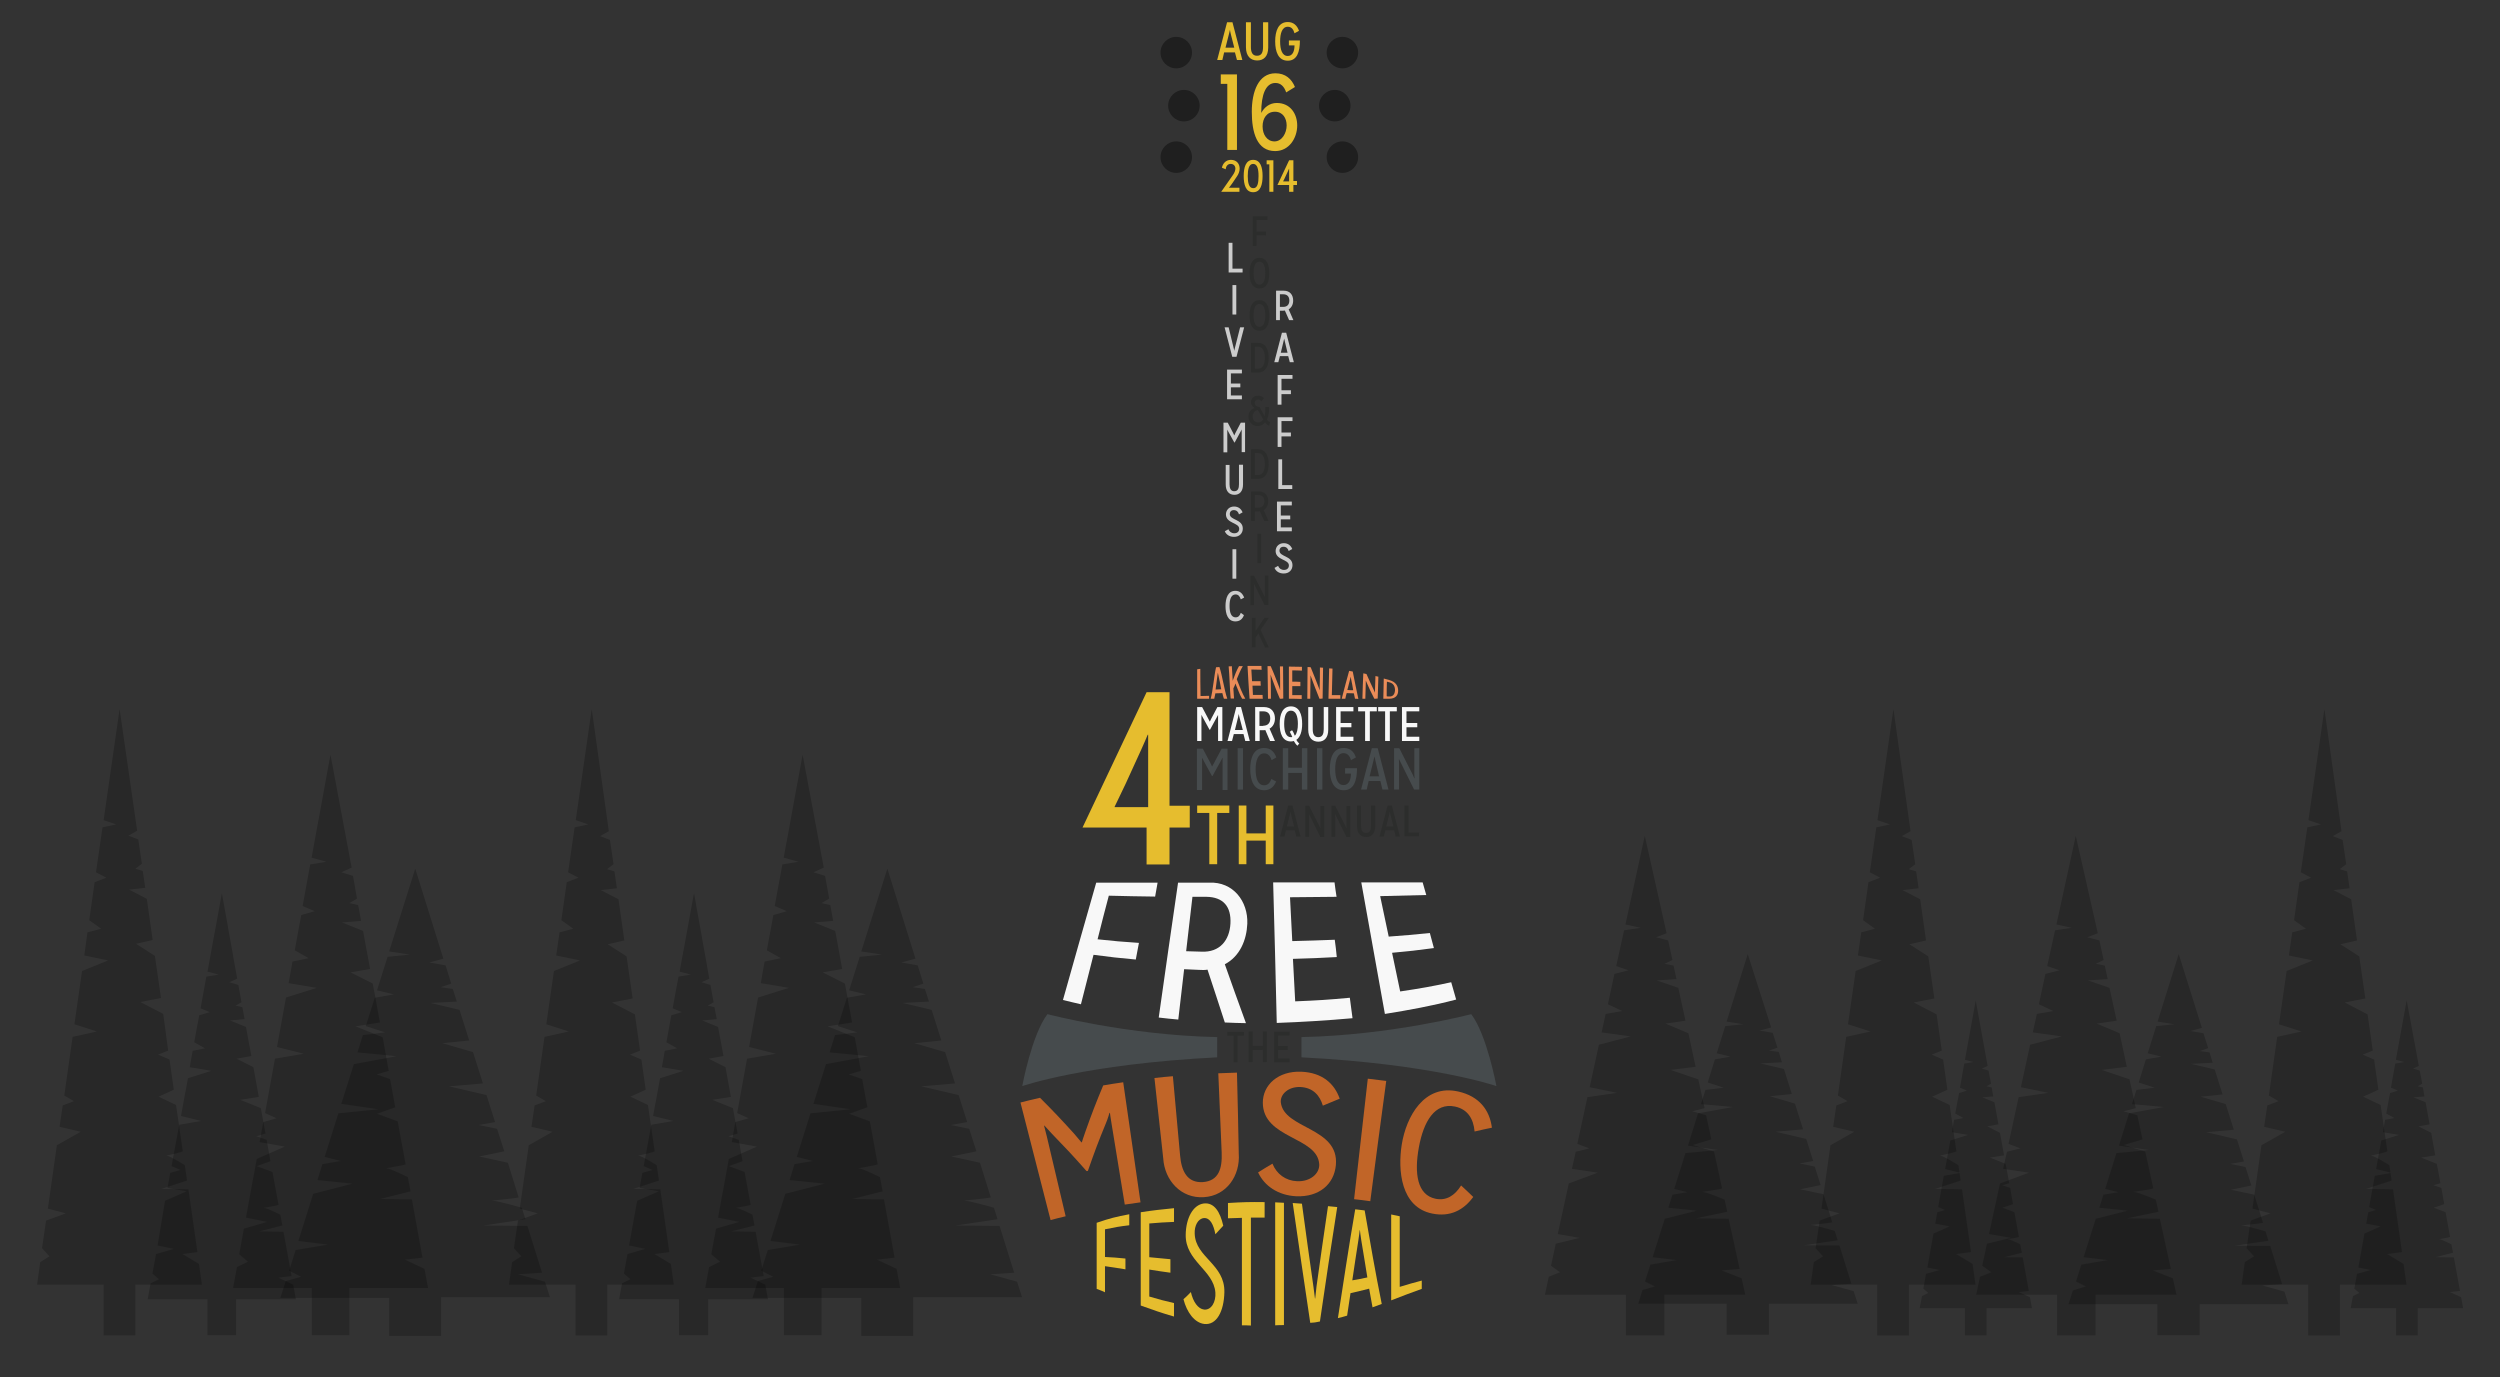 <?xml version="1.0" encoding="utf-8"?>
<!-- Generator: Adobe Illustrator 17.1.0, SVG Export Plug-In . SVG Version: 6.00 Build 0)  -->
<!DOCTYPE svg PUBLIC "-//W3C//DTD SVG 1.1//EN" "http://www.w3.org/Graphics/SVG/1.1/DTD/svg11.dtd">
<svg version="1.1" xmlns="http://www.w3.org/2000/svg" xmlns:xlink="http://www.w3.org/1999/xlink" x="0px" y="0px"
	 viewBox="0 0 1112 612.6" enable-background="new 0 0 1112 612.6" xml:space="preserve">
<rect x="0" y="0" width="1112" height="612.6" fill="#333333" stroke="none"/>
<g id="Background">
</g>
<g id="Outline" display="none">
	<g display="inline" opacity="0.1">
		<defs>
			<path id="SVGID_1_" opacity="0.1" d="M571.2,658.4c98.5-0.4,105.1-83,105.1-83c5.2-45.2-11.7-65.7-25.6-89.6
				c-4.7-8.4-13.7-25.9-5.2-46.3c8.9-21.3,8.9-35.5,8.9-35.5c-3.1-58.1-74.1-55.2-74.2-55.2l0-188.6c9-4.7,10.7-12.1,5.9-25
				c-7.6-20.6,1.8-48.7,4.2-61.4c2.8-14.8-21.4-15.7-21.4-15.7h-11.7c0,0-24.2,0.8-21.4,15.7c2.4,12.7,11.9,40.8,4.2,61.4
				c-4.8,12.9-3.1,20.3,5.9,25l0,188.6c-0.2,0.1-71.1-2.9-74.2,55.2c0,0,0,14.2,8.9,35.5c8.5,20.5-0.5,38-5.2,46.3
				c-14,23.9-30.8,44.4-25.6,89.6c0,0,6.6,82.7,105.1,83H571.2z"/>
		</defs>
		<use xlink:href="#SVGID_1_"  overflow="visible"/>
		<clipPath id="SVGID_2_">
			<use xlink:href="#SVGID_1_"  overflow="visible"/>
		</clipPath>
	</g>
</g>
<g id="Content">
	<g>
		<path fill="#E6BD2E" d="M537.9,384.4v-22.8h-5.4v-3.3h14.3v3.3h-5.4v22.8H537.9z"/>
		<path fill="#E6BD2E" d="M563,384.4v-10.5h-8.6v10.5h-3.4v-26.1h3.4v12.4h8.6v-12.4h3.4v26.1H563z"/>
	</g>
	<g>
		<path fill="#E6BD2E" d="M510,384.5v-16.4h-28.5l28.5-60.2h10.2v50.5h9v9.7h-9v16.4H510z M510.7,326.8h-0.2c-0.3,0.7-1.9,4.6-3,6.9
			l-6.9,15.1c-1.8,3.8-3.5,7.3-4.8,10v0.2h14.9V326.8z"/>
	</g>
	<g>
		<path fill="#2C2D2C" d="M576.6,372.1l-0.7-2.8H572l-0.7,2.8h-1.9l3.6-13.8h1.9l3.6,13.8H576.6z M574.3,362.4
			c-0.1-0.5-0.3-1.4-0.3-1.4h0c0,0-0.2,0.8-0.3,1.4l-1.3,5.2h3.2L574.3,362.4z"/>
		<path fill="#2C2D2C" d="M587.2,372.1l-5-10.1h0c0,0,0.1,0.7,0.1,1.4v8.8h-1.7v-13.8h1.7l4.5,8.9c0.2,0.5,0.5,1.2,0.5,1.2h0
			c0-0.1,0-0.9,0-1.3v-8.7h1.7v13.8H587.2z"/>
		<path fill="#2C2D2C" d="M598.8,372.1l-5-10.1h0c0,0,0.1,0.7,0.1,1.4v8.8h-1.7v-13.8h1.7l4.5,8.9c0.2,0.5,0.5,1.2,0.5,1.2h0
			c0-0.1,0-0.9,0-1.3v-8.7h1.7v13.8H598.8z"/>
		<path fill="#2C2D2C" d="M609.9,358.3h1.8v9.2c0,3.2-1.6,4.8-4,4.8c-2.4,0-4.1-1.5-4.1-4.8v-9.2h1.8v9c0,1.8,0.5,3.2,2.2,3.2
			c1.8,0,2.2-1.4,2.2-3.2V358.3z"/>
		<path fill="#2C2D2C" d="M620.8,372.1l-0.7-2.8h-3.9l-0.7,2.8h-1.9l3.6-13.8h1.9l3.6,13.8H620.8z M618.5,362.4
			c-0.1-0.5-0.3-1.4-0.3-1.4h0c0,0-0.2,0.8-0.3,1.4l-1.3,5.2h3.2L618.5,362.4z"/>
		<path fill="#2C2D2C" d="M624.7,372.1v-13.8h1.8v12h4.7v1.7H624.7z"/>
	</g>
	<path fill="#F8F8F8" d="M541.8,329.6v-10.3c0-0.6,0-1.3,0-1.3h0c0,0-0.3,0.6-0.6,1.1l-3,5.5H538l-3-5.5c-0.3-0.5-0.6-1.2-0.6-1.2h0
		c0,0,0,0.8,0,1.4v10.3h-1.9v-15.1h2.2l2.8,5.3c0.3,0.5,0.6,1.2,0.6,1.2h0c0,0,0.4-0.7,0.6-1.2l2.8-5.3h2.2v15.1H541.8z"/>
	<path fill="#F8F8F8" d="M553.9,329.6l-0.8-3.1h-4.3l-0.8,3.1H546l3.9-15.1h2.1l3.9,15.1H553.9z M551.3,319
		c-0.2-0.6-0.3-1.5-0.3-1.5h0c0,0-0.2,0.9-0.3,1.5l-1.4,5.7h3.5L551.3,319z"/>
	<path fill="#F8F8F8" d="M564.9,329.6l-2.1-4.9c-0.3,0.1-0.6,0.1-0.9,0.1h-1.6v4.8h-2v-15.1h3.9c3.4,0,4.9,2.3,4.9,5.1
		c0,1.9-0.8,3.6-2.4,4.5l2.4,5.5H564.9z M561.9,322.8c2.1,0,3.1-1.3,3.1-3.2c0-2-1-3.2-3.1-3.2h-1.7v6.5H561.9z"/>
	<path fill="#F8F8F8" d="M577.1,331.7c-0.8-0.7-1.2-1.4-1.6-2.1c-0.4,0.1-0.8,0.2-1.3,0.2c-3.7,0-5-3.5-5-7.8c0-4.3,1.3-7.8,5-7.8
		c3.7,0,5,3.5,5,7.8c0,3.2-0.8,5.9-2.6,7.1c0.3,0.5,0.7,1.1,1.3,1.6L577.1,331.7z M574.7,324.8c0.6,0.8,0.9,1.6,1.2,2.4
		c0,0,0,0,0.1,0c0.9-1,1.3-2.9,1.3-5.2c0-3.5-0.9-5.9-3.1-5.9c-2.1,0-3,2.3-3,5.9c0,3.6,0.9,5.9,3,5.9c0.2,0,0.4,0,0.6-0.1
		c-0.3-0.7-0.6-1.4-1.1-2.3L574.7,324.8z"/>
	<path fill="#F8F8F8" d="M588.8,314.5h2v10.1c0,3.6-1.8,5.3-4.4,5.3c-2.6,0-4.5-1.7-4.5-5.3v-10.1h2v9.9c0,2,0.6,3.5,2.5,3.5
		c1.9,0,2.4-1.6,2.4-3.6V314.5z"/>
	<path fill="#F8F8F8" d="M594.3,329.6v-15.1h7.7v1.9h-5.7v5.2h4.8v1.9h-4.8v4.2h5.7v1.9H594.3z"/>
	<path fill="#F8F8F8" d="M607.2,329.6v-13.2h-3.1v-1.9h8.3v1.9h-3.1v13.2H607.2z"/>
	<path fill="#F8F8F8" d="M616.1,329.6v-13.2H613v-1.9h8.3v1.9h-3.1v13.2H616.1z"/>
	<path fill="#F8F8F8" d="M623.6,329.6v-15.1h7.7v1.9h-5.7v5.2h4.8v1.9h-4.8v4.2h5.7v1.9H623.6z"/>
	<path fill="#464B4D" d="M543.8,351.2v-12.5c0-0.8,0-1.6,0-1.6h-0.1c0,0-0.3,0.8-0.7,1.4l-3.7,6.7h-0.2l-3.6-6.6
		c-0.3-0.6-0.7-1.4-0.7-1.4h-0.1c0,0,0,0.9,0,1.7v12.5h-2.3v-18.4h2.6l3.4,6.4c0.3,0.6,0.7,1.5,0.7,1.5h0.1c0,0,0.4-0.9,0.8-1.5
		l3.4-6.4h2.6v18.4H543.8z"/>
	<path fill="#464B4D" d="M550.5,351.2v-18.4h2.4v18.4H550.5z"/>
	<path fill="#464B4D" d="M567.6,347.6c-0.9,2.3-2.6,3.9-5.3,3.9c-4.6,0-6.2-4.4-6.2-9.4s1.5-9.4,6.2-9.4c2.9,0,4.5,1.7,5.4,4.2
		l-2.1,1.2c-0.6-1.9-1.6-3-3.3-3c-2.7,0-3.8,3.1-3.8,7.1s1,7.1,3.8,7.1c1.6,0,2.6-1.1,3.2-2.8L567.6,347.6z"/>
	<path fill="#464B4D" d="M579.1,351.2v-7.4H573v7.4h-2.4v-18.4h2.4v8.7h6.1v-8.7h2.4v18.4H579.1z"/>
	<path fill="#464B4D" d="M585.8,351.2v-18.4h2.4v18.4H585.8z"/>
	<path fill="#464B4D" d="M598.3,344v-2.3h5.3c0,5.5-1.4,9.8-5.9,9.8c-4.6,0-6.2-4.4-6.2-9.4c0-5,1.5-9.4,6.2-9.4
		c2.9,0,4.6,1.7,5.4,4.2l-2.2,1.2c-0.5-1.9-1.6-3.1-3.3-3.1c-2.7,0-3.7,3.1-3.7,7.1c0,4,1,7.1,3.7,7.1c2.4,0,3.3-2.4,3.3-5.1H598.3z
		"/>
	<path fill="#464B4D" d="M614.9,351.2l-0.9-3.8h-5.2l-0.9,3.8h-2.5l4.8-18.4h2.6l4.8,18.4H614.9z M611.8,338.4
		c-0.2-0.7-0.4-1.8-0.4-1.8h-0.1c0,0-0.2,1.1-0.4,1.8l-1.7,6.9h4.2L611.8,338.4z"/>
	<path fill="#464B4D" d="M629,351.2l-6.7-13.5h-0.1c0,0,0.1,0.9,0.1,1.8v11.7h-2.2v-18.4h2.3l6,11.8c0.3,0.6,0.7,1.6,0.7,1.6h0.1
		c0-0.1-0.1-1.2-0.1-1.8v-11.6h2.2v18.4H629z"/>
	<g>
		<g>
			<path fill="#E6BD2E" d="M487.8,573.3c0-9.8,0-19.6,0-29.4c5.8-2,8.7-2.7,14.5-3.8c0,2,0,2.9,0,4.9c-4.3,0.5-6.5,0.9-10.8,1.8
				c0,4.9,0,7.4,0,12.3c3.6,0.2,5.5,0.3,9.1,0.7c0,1.9,0,2.9,0,4.8c-3.7-0.6-5.5-0.9-9.1-1.4c0,4.6,0,6.9,0,11.6
				C490.1,574.1,489.3,573.9,487.8,573.3z"/>
			<path fill="#E6BD2E" d="M507.4,580.7c0-13.8,0-27.6,0-41.5c5.9-0.9,8.9-1.2,14.8-1.8c0,2.4,0,3.6,0,6.1c-4.4,0.2-6.6,0.3-11,0.7
				c0,6,0,9,0,15c3.7,0.4,5.6,0.5,9.4,0.9c0,2.4,0,3.6,0,6c-3.8-0.5-5.6-0.8-9.4-1.4c0,4.8,0,7.2,0,12c4.4,1.3,6.6,1.9,11,2.9
				c0,2.4,0,3.6,0,6C516.3,583.9,513.3,582.8,507.4,580.7z"/>
			<path fill="#E6BD2E" d="M529.7,574.7c1,4.4,3.2,7.5,5.9,7.8c3.2,0.3,5.3-3.4,5-7.6c-0.8-10-13.4-13.9-13.2-25.7
				c0.1-7.3,3.2-13.3,8.1-13.9c4.5-0.5,7.2,3.6,8.6,9.9c-1.4,1.5-2.1,2.3-3.5,3.8c-0.8-4.2-2.3-7.4-5.1-7.2c-2.6,0.2-4.3,3.4-4.1,7
				c0.4,10.6,13.5,13.5,13.2,26c-0.2,8.6-3.5,14.7-8.9,14.1c-4.4-0.5-7.8-5.2-9.3-11C527.7,576.7,528.4,576.1,529.7,574.7z"/>
			<path fill="#E6BD2E" d="M552.4,589.5c0-15.9,0-31.9,0-47.8c-2.5,0.1-3.7,0.1-6.2,0.2c0-2.7,0-4.1,0-6.8c6.5-0.4,9.8-0.5,16.3-0.4
				c0,2.7,0,4.1,0,6.9c-2.5,0-3.7,0-6.1,0c0,16,0,32,0,48C554.8,589.5,554,589.5,552.4,589.5z"/>
			<path fill="#E6BD2E" d="M567.2,589.5c0-18.2,0-36.5,0-54.7c1.6,0.1,2.4,0.1,3.9,0.2c0,18.1,0,36.3,0,54.4
				C569.6,589.4,568.8,589.4,567.2,589.5z"/>
			<path fill="#E6BD2E" d="M582.8,588.4c-2.7-17.7-5.2-35.5-7.8-53.3c1.6,0.1,2.5,0.2,4.1,0.3c1.7,12.3,3.3,24.5,5.1,36.8
				c0.3,2.5,0.7,5.4,0.7,5.4c0,0,0.1,0,0.1,0c0,0,0.3-2.9,0.6-5.5c1.7-11.9,3.3-23.7,5.1-35.6c1.6,0.2,2.5,0.2,4.1,0.4
				c-2.7,16.9-5.2,33.9-7.7,50.9C585.3,588.2,584.5,588.3,582.8,588.4z"/>
			<path fill="#E6BD2E" d="M610.5,581.5c-0.6-3.2-0.9-4.9-1.5-8.3c-3.3,0.8-5,1.3-8.3,2c-0.6,4-0.9,6-1.5,10
				c-1.6,0.5-2.5,0.7-4.1,1.1c2.5-16.1,4.9-32.3,7.7-48.4c1.7,0.2,2.5,0.3,4.2,0.5c2.4,13.9,4.8,27.8,7.6,41.6
				C612.9,580.6,612.1,580.9,610.5,581.5z M605.5,551.7c-0.3-1.7-0.6-4.5-0.6-4.5c0,0-0.1,0-0.1,0c0,0-0.3,2.7-0.6,4.5
				c-1.1,6.9-1.6,10.5-2.7,17.8c2.7-0.5,4.1-0.7,6.7-1.3C607.2,561.8,606.6,558.5,605.5,551.7z"/>
			<path fill="#E6BD2E" d="M618.8,578.4c0-12.7,0-25.4,0-38.2c1.5,0.3,2.3,0.5,3.8,0.8c0,10.5,0,20.9,0,31.4c4-1.2,5.9-1.8,9.8-2.8
				c0,1.5,0,2.2,0,3.7C627,575.2,624.3,576.3,618.8,578.4z"/>
		</g>
	</g>
	<g>
		<g>
			<path fill="#C16528" d="M500.3,535.8c-2-12-3.9-24.1-5.9-36.1c-0.4-2.2-0.7-4.7-0.7-4.7c-0.1,0-0.1,0-0.2,0c0,0-0.7,2.5-1.5,4.4
				c-3.5,8.5-5.1,12.8-8.1,21.4c-0.3,0.1-0.4,0.1-0.6,0.1c-6-6.8-9.1-10.1-15.4-16.6c-1.4-1.5-3.3-3.6-3.3-3.6c-0.1,0-0.1,0-0.2,0
				c0,0,0.7,2.6,1.2,4.7c2.8,11.9,5.6,23.8,8.4,35.6c-2.7,0.6-4,1-6.7,1.7c-4.5-17.4-8.9-34.8-13.4-52.3c3.5-0.9,5.2-1.3,8.7-2.1
				c6.3,6.3,9.3,9.5,15.2,16c1.3,1.5,3.2,3.8,3.2,3.8c0.1,0,0.1,0,0.2,0c0,0,0.9-2.9,1.6-4.8c2.9-8.2,4.5-12.3,7.9-20.5
				c3.6-0.6,5.3-0.9,8.9-1.4c2.6,17.8,5.1,35.6,7.7,53.4C504.4,535.2,503,535.4,500.3,535.8z"/>
			<path fill="#C16528" d="M541.9,477.4c3.3-0.1,5-0.2,8.3-0.3c0.3,12,0.6,24,0.8,36c0.7,9.8-5.4,18.8-15.5,19.4
				c-10.1,0.7-17.5-7.4-18.1-17.3c-1.3-11.9-2.6-23.8-3.9-35.7c3.3-0.4,4.9-0.5,8.2-0.8c1.1,11.7,2.1,23.4,3.2,35.2
				c0.6,7.1,3.2,12.3,10.1,11.9c7.1-0.5,8.7-6,8.4-13.2C542.9,500.9,542.4,489.2,541.9,477.4z"/>
			<path fill="#C16528" d="M566,517.6c1.8,4.6,5.9,7.6,10.9,7.8c6,0.3,10.1-3.5,9.9-7.5c-0.7-12.4-25-11.3-25.1-27.4
				c0-7.9,6.8-14.2,17.1-13.8c9.5,0.4,14.8,5.4,17.1,12c-3,1.2-4.5,1.9-7.5,3.1c-1.3-4.4-4.2-8-10-8.3c-5.4-0.2-9,3.3-8.7,6.8
				c1.3,12,26,11,24.5,27.9c-0.8,8.7-7.6,14.3-17.6,13.9c-8.1-0.4-14.2-4.6-17-10.6C562.1,519.9,563.4,519.1,566,517.6z"/>
			<path fill="#C16528" d="M602.3,533.4c2-17.9,4.1-35.7,6.1-53.6c3.3,0.4,4.9,0.6,8.2,1c-2.4,17.8-4.8,35.7-7.1,53.5
				C606.6,533.9,605.2,533.7,602.3,533.4z"/>
			<path fill="#C16528" d="M655.3,532.4c-4.3,5.9-10.3,9-18.2,7.4c-14.1-2.8-15.4-19.4-13.6-30.7c2-12.5,10-27,25.1-23.6
				c9.4,2.1,14,8.3,15,16.1c-3.1,0.6-4.6,1-7.7,1.7c-0.5-5.7-3.1-9.9-8.7-11.1c-9-1.9-14,6.6-16.1,18.2c-2.1,11.6-0.7,21.1,7.4,22.8
				c4.8,1,8.6-1.4,11.4-5.9C652.1,529.3,653.2,530.4,655.3,532.4z"/>
		</g>
	</g>
	<g>
		<g>
			<path fill="#F8F8F8" d="M472.8,444.8c4.9-17.4,9.8-34.8,14.8-52.2c10.9,0,16.4,0,27.3,0c-0.4,2.4-0.7,3.7-1.1,6.2
				c-8.3-0.1-12.4-0.2-20.6-0.4c-1.9,7.2-2.9,11-5,19.4c7.3,0.8,11,1.1,18.4,1.6c-0.6,2.9-0.8,4.4-1.4,7.4
				c-7.6-0.7-11.4-1.1-18.8-2.1c-2.1,8.2-3.2,12.5-5.6,22C477.5,445.9,475.9,445.6,472.8,444.8z"/>
			<path fill="#F8F8F8" d="M544.8,454.8c-3.3-10.1-4.8-14.8-7.7-23.5c-1.2,0.2-2.4,0.2-3.7,0.1c-2.7-0.1-4.1-0.2-6.7-0.3
				c-1,8.3-1.5,12.8-2.6,22.4c-3.5-0.3-5.2-0.5-8.7-0.9c2.8-20,5.7-40,8.6-60c5.5,0,8.3,0,13.8,0c10.7-0.5,17.4,8.3,17,18.3
				c-0.3,7.2-3.3,14.5-10,18c3.4,9.7,5.3,14.9,9.4,26.2C550.6,455,548.6,455,544.8,454.8z M534.4,423.3c8.2,0.4,12.5-5.1,12.9-12.5
				c0.4-7.6-3.2-11.8-10.7-11.9c-2.5,0-3.7,0-6.2,0c-1,8.9-1.6,13.6-2.8,24.2C530.4,423.2,531.7,423.2,534.4,423.3z"/>
			<path fill="#F8F8F8" d="M567.9,455c-0.5-20.8-1-41.7-1.6-62.5c10.9,0,16.4,0,27.3,0c0.3,2.5,0.5,3.8,0.9,6.4
				c-8.3,0.1-12.4,0.1-20.7,0.2c0.4,7.3,0.6,11.1,1,19.5c7.6-0.2,11.4-0.3,18.9-0.6c0.4,3,0.6,4.5,0.9,7.7
				c-7.8,0.4-11.6,0.6-19.5,0.8c0.4,7.1,0.6,10.9,1,18.9c9.8-0.4,14.7-0.7,24.3-1.6c0.5,3.5,0.7,5.3,1.2,9.1
				C590.4,453.9,579.2,454.6,567.9,455z"/>
			<path fill="#F8F8F8" d="M616,451c-3.5-19.5-7-39-10.5-58.5c10.9,0,16.4,0,27.3,0c0.6,2.2,0.9,3.3,1.6,5.6
				c-8.2,0.2-12.3,0.3-20.5,0.5c1.4,6.8,2.2,10.3,3.8,18c7.4-0.5,11.1-0.9,18.3-1.6c0.7,2.6,1.1,4,1.8,6.7c-7.3,1-11.1,1.4-18.6,2.1
				c1.4,6.5,2.1,9.9,3.6,17.2c9.3-1.4,13.9-2.2,22.7-4.1c0.9,3,1.3,4.5,2.2,7.7C637.1,447.4,626.6,449.3,616,451z"/>
		</g>
	</g>
	<g>
		<path fill="#2C2D2C" d="M548.7,472.5v-11.8h-2.8v-1.7h7.4v1.7h-2.8v11.8H548.7z"/>
		<path fill="#2C2D2C" d="M561.7,472.5V467h-4.5v5.4h-1.8v-13.6h1.8v6.4h4.5v-6.4h1.8v13.6H561.7z"/>
		<path fill="#2C2D2C" d="M566.7,472.5v-13.6h6.9v1.7h-5.1v4.7h4.3v1.7h-4.3v3.8h5.1v1.7H566.7z"/>
	</g>
	<path opacity="0.22" d="M357,335.7l-8.4,45.8l6.6,1.8l-7.2,1.2l-3.4,18.5l5.4,2.3L344,407l-2.9,15.7l6.2,3.5l-7.2,1.5l-1.7,9.6
		l12.5,2.1l-13.7,4.3l-4,22l11.9,3l-12.8,2.2l-4.4,24.2l5.1,2.3l-5.9,1.7l-1.6,8.9l11.2,2l-12.5,5.5l-4.8,26.1l9.4,1.9l-10.3,3
		l-2.1,11.4l3.9,3.3l-4.9,2.4l-1.7,9.3h35v21h16.7v-21h35l-1.6-8.5l-8.7-4.1l7.8-0.9l-4.7-25.9l-14.1-0.2l13.5-3.4l-1.2-6.3
		c0,0-7.8-3.9-9.4-3.9c-1.6,0,6.7-1.1,8.4-1.8l-3.5-19.1l-9.2-3.4l8.1-2.9l-2.3-12.5l-6-2.1l5.4-1.6l-2.7-14.9l-12.1-4.9l10.9-1.7
		l-3.2-17.3l-9.9-5l8.7-1.5l-3.1-16.9l-9.4-3.8l8.5-0.7l-1.3-7l-3.9-0.9l3.4-2l-1.8-10.1l-5.2-1.6l4.6-2.1L357,335.7"/>
	<path opacity="0.22" d="M263.2,315.4l-7.1,49.4l5.6,1.9l-6.1,1.3l-2.9,20l4.6,2.4l-5.2,2l-2.4,16.9l5.3,3.8l-6.1,1.6l-1.5,10.3
		l10.6,2.2l-11.6,4.7l-3.4,23.7l10,3.2l-10.8,2.4l-3.7,26.1l4.3,2.5l-5,1.9l-1.4,9.5l9.4,2.2l-10.6,6l-4,28.2l8,2.1l-8.8,3.2
		l-1.8,12.3l3.3,3.6l-4.1,2.6l-1.4,10h29.6v22.6h14.1v-22.6h29.6l-1.3-9.2l-7.3-4.4l6.6-0.9l-4-27.9l-12-0.2l11.4-3.7l-1-6.8
		c0,0-6.6-4.2-8-4.2s5.7-1.2,7.1-2l-3-20.6l-7.8-3.7l6.8-3.1l-1.9-13.4l-5.1-2.2l4.5-1.8l-2.3-16.1l-10.2-5.3l9.2-1.8l-2.7-18.7
		l-8.4-5.4l7.4-1.7l-2.6-18.3l-7.9-4.1l7.2-0.8l-1.1-7.5l-3.3-1l2.9-2.2l-1.6-10.8l-4.4-1.7l3.9-2.2L263.2,315.4"/>
	<path opacity="0.22" d="M842.2,315.4l-7.1,49.4l5.6,1.9l-6.1,1.3l-2.9,20l4.6,2.4l-5.2,2l-2.4,16.9l5.3,3.8l-6.1,1.6l-1.5,10.3
		l10.6,2.2l-11.6,4.7l-3.4,23.7l10,3.2l-10.8,2.4l-3.7,26.1l4.3,2.5l-5,1.9l-1.4,9.5l9.4,2.2l-10.6,6l-4,28.2l8,2.1l-8.8,3.2
		l-1.8,12.3l3.3,3.6l-4.1,2.6l-1.4,10h29.6v22.6h14.1v-22.6h29.6l-1.3-9.2l-7.3-4.4l6.6-0.9l-4-27.9l-12-0.2l11.4-3.7l-1-6.8
		c0,0-6.6-4.2-8-4.2c-1.4,0,5.7-1.2,7.1-2l-3-20.6l-7.8-3.7l6.8-3.1l-1.9-13.4l-5.1-2.2l4.5-1.8l-2.3-16.1l-10.2-5.3l9.2-1.8
		l-2.7-18.7l-8.4-5.4l7.4-1.7l-2.6-18.3l-7.9-4.1l7.2-0.8l-1.1-7.5l-3.3-1l2.9-2.2l-1.6-10.8l-4.4-1.7l3.9-2.2L842.2,315.4"/>
	<path opacity="0.22" d="M308.7,397.3l-6.4,34.9l5,1.3l-5.5,0.9l-2.6,14.1l4.1,1.7l-4.7,1.4l-2.2,12l4.8,2.7l-5.5,1.1l-1.3,7.3
		l9.6,1.6l-10.4,3.3l-3.1,16.8l9,2.2l-9.8,1.7l-3.4,18.4l3.9,1.7l-4.5,1.3l-1.2,6.7l8.5,1.5l-9.6,4.2l-3.6,19.9l7.2,1.5l-7.9,2.3
		l-1.6,8.7l2.9,2.5l-3.7,1.8l-1.3,7.1h26.6v16H315v-16h26.6l-1.2-6.5l-6.6-3.1l5.9-0.7l-3.6-19.7l-10.8-0.2l10.3-2.6l-0.9-4.8
		c0,0-5.9-3-7.2-3s5.1-0.8,6.4-1.4l-2.7-14.6l-7-2.6l6.1-2.2l-1.7-9.5l-4.6-1.6l4.1-1.2l-2.1-11.3l-9.2-3.7l8.3-1.3l-2.4-13.2
		l-7.5-3.8l6.6-1.2l-2.4-12.9l-7.1-2.9l6.5-0.6l-1-5.3l-3-0.7l2.6-1.5l-1.4-7.7l-4-1.2l3.5-1.6L308.7,397.3"/>
	<path opacity="0.22" d="M878.8,445l-4.8,26.4l3.8,1l-4.1,0.7l-1.9,10.7l3.1,1.3l-3.5,1.1l-1.7,9.1l3.6,2l-4.1,0.8l-1,5.5l7.2,1.2
		l-7.9,2.5l-2.3,12.7l6.8,1.7l-7.4,1.3l-2.5,13.9l3,1.3l-3.4,1l-0.9,5.1l6.4,1.2l-7.2,3.2l-2.7,15.1l5.4,1.1l-6,1.7l-1.2,6.6
		l2.2,1.9l-2.8,1.4l-1,5.4H874v12.1h9.6v-12.1h20.2l-0.9-4.9l-5-2.3l4.5-0.5l-2.7-14.9l-8.2-0.1l7.8-2l-0.7-3.7c0,0-4.5-2.3-5.4-2.3
		s3.9-0.6,4.8-1l-2-11l-5.3-2l4.7-1.6l-1.3-7.2l-3.5-1.2l3.1-0.9l-1.6-8.6l-7-2.8l6.3-1l-1.8-10l-5.7-2.9l5-0.9l-1.8-9.8l-5.4-2.2
		l4.9-0.4l-0.7-4l-2.3-0.5l2-1.2l-1.1-5.8l-3-0.9l2.6-1.2L878.8,445"/>
	<path opacity="0.22" d="M394.7,386.4l-11.6,36.8l9.2,1.4l-9.9,1l-4.7,14.9l7.5,1.8l-8.5,1.5l-4,12.6l8.6,2.8l-9.9,1.2l-2.4,7.7
		l17.4,1.7l-19,3.5l-5.6,17.7l16.4,2.4l-17.7,1.8l-6.1,19.4l7.1,1.8l-8.1,1.4l-2.2,7.1l15.5,1.6l-17.4,4.5l-6.6,21l13.1,1.6
		l-14.3,2.4l-2.9,9.2l5.3,2.7l-6.8,1.9l-2.4,7.5h48.4v16.9h23.1V577h48.4l-2.2-6.9l-12-3.3l10.7-0.7l-6.5-20.8l-19.6-0.2l18.7-2.8
		l-1.6-5.1c0,0-10.8-3.1-13-3.1c-2.3,0,9.3-0.9,11.6-1.5l-4.8-15.4l-12.8-2.8l11.2-2.3l-3.2-10l-8.3-1.7l7.4-1.3l-3.8-12l-16.7-3.9
		l15.1-1.3l-4.4-13.9l-13.7-4l12-1.2l-4.3-13.6l-13-3.1l11.8-0.6l-1.8-5.6l-5.4-0.8l4.7-1.6l-2.5-8.1l-7.3-1.3l6.3-1.7L394.7,386.4"
		/>
	<path opacity="0.22" d="M147,335.7l-8.4,45.8l6.6,1.8l-7.2,1.2l-3.4,18.5l5.4,2.3L134,407l-2.9,15.7l6.2,3.5l-7.2,1.5l-1.7,9.6
		l12.5,2.1l-13.7,4.3l-4,22l11.9,3l-12.8,2.2l-4.4,24.2l5.1,2.3l-5.9,1.7l-1.6,8.9l11.2,2l-12.5,5.5l-4.8,26.1l9.4,1.9l-10.3,3
		l-2.1,11.4l3.9,3.3l-4.9,2.4l-1.7,9.3h35v21h16.7v-21h35l-1.6-8.5l-8.7-4.1l7.8-0.9l-4.7-25.9l-14.1-0.2l13.5-3.4l-1.2-6.3
		c0,0-7.8-3.9-9.4-3.9s6.7-1.1,8.4-1.8l-3.5-19.1l-9.2-3.4l8.1-2.9l-2.3-12.5l-6-2.1l5.4-1.6l-2.7-14.9l-12.1-4.9l10.9-1.7
		l-3.2-17.3l-9.9-5l8.7-1.5l-3.1-16.9l-9.4-3.8l8.5-0.7l-1.3-7l-3.9-0.9l3.4-2l-1.8-10.1l-5.2-1.6l4.6-2.1L147,335.7"/>
	<path opacity="0.22" d="M53.2,315.4l-7.1,49.4l5.6,1.9l-6.1,1.3l-2.9,20l4.6,2.4l-5.2,2l-2.4,16.9l5.3,3.8l-6.1,1.6L37.5,425
		l10.6,2.2l-11.6,4.7l-3.4,23.7l10,3.2l-10.8,2.4l-3.7,26.1l4.3,2.5l-5,1.9l-1.4,9.5l9.4,2.2l-10.6,6l-4,28.2l8,2.1l-8.8,3.2
		l-1.8,12.3l3.3,3.6l-4.1,2.6l-1.4,10h29.6v22.6h14.1v-22.6h29.6l-1.3-9.2l-7.3-4.4l6.6-0.9l-4-27.9l-12-0.2l11.4-3.7l-1-6.8
		c0,0-6.6-4.2-8-4.2s5.7-1.2,7.1-2l-3-20.6l-7.8-3.7l6.8-3.1l-1.9-13.4l-5.1-2.2l4.5-1.8L72.6,451l-10.2-5.3l9.2-1.8l-2.7-18.7
		l-8.4-5.4l7.4-1.7l-2.6-18.3l-7.9-4.1l7.2-0.8l-1.1-7.5l-3.3-1l2.9-2.2l-1.6-10.8l-4.4-1.7l3.9-2.2L53.2,315.4"/>
	<path opacity="0.22" d="M98.7,397.3l-6.4,34.9l5,1.3l-5.5,0.9l-2.6,14.1l4.1,1.7l-4.7,1.4l-2.2,12l4.8,2.7l-5.5,1.1l-1.3,7.3
		l9.6,1.6l-10.4,3.3l-3.1,16.8l9,2.2l-9.8,1.7l-3.4,18.4l3.9,1.7l-4.5,1.3l-1.2,6.7l8.5,1.5l-9.6,4.2L70.1,554l7.2,1.5l-7.9,2.3
		l-1.6,8.7l2.9,2.5l-3.7,1.8l-1.3,7.1h26.6v16H105v-16h26.6l-1.2-6.5l-6.6-3.1l5.9-0.7l-3.6-19.7l-10.8-0.2l10.3-2.6l-0.9-4.8
		c0,0-5.9-3-7.2-3s5.1-0.8,6.4-1.4l-2.7-14.6l-7-2.6l6.1-2.2l-1.7-9.5l-4.6-1.6l4.1-1.2l-2.1-11.3l-9.2-3.7l8.3-1.3l-2.4-13.2
		l-7.5-3.8l6.6-1.2l-2.4-12.9l-7.1-2.9l6.5-0.6l-1-5.3l-3-0.7l2.6-1.5l-1.4-7.7l-4-1.2l3.5-1.6L98.7,397.3"/>
	<path opacity="0.22" d="M184.7,386.4l-11.6,36.8l9.2,1.4l-9.9,1l-4.7,14.9l7.5,1.8l-8.5,1.5l-4,12.6l8.6,2.8l-9.9,1.2l-2.4,7.7
		l17.4,1.7l-19,3.5l-5.6,17.7l16.4,2.4l-17.7,1.8l-6.1,19.4l7.1,1.8l-8.1,1.4l-2.2,7.1l15.5,1.6l-17.4,4.5l-6.6,21l13.1,1.6
		l-14.3,2.4l-2.9,9.2l5.3,2.7l-6.8,1.9l-2.4,7.5h48.4v16.9h23.1V577h48.4l-2.2-6.9l-12-3.3l10.7-0.7l-6.5-20.8l-19.6-0.2l18.7-2.8
		l-1.6-5.1c0,0-10.8-3.1-13-3.1c-2.3,0,9.3-0.9,11.6-1.5l-4.8-15.4l-12.8-2.8l11.2-2.3l-3.2-10l-8.3-1.7l7.4-1.3l-3.8-12l-16.7-3.9
		l15.1-1.3l-4.4-13.9l-13.7-4l12-1.2l-4.3-13.6l-13-3.1l11.8-0.6l-1.8-5.6l-5.4-0.8l4.7-1.6l-2.5-8.1l-7.3-1.3l6.3-1.7L184.7,386.4"
		/>
	<path opacity="0.22" d="M777.4,424.4l-9.4,30l7.5,1.2l-8.1,0.8l-3.8,12.1l6.1,1.5l-6.9,1.2l-3.2,10.3l7.1,2.3l-8.1,1l-2,6.3
		l14.2,1.3l-15.5,2.8l-4.5,14.4l13.4,1.9l-14.5,1.4l-5,15.9l5.8,1.5l-6.6,1.1l-1.8,5.8l12.6,1.3l-14.2,3.6l-5.4,17.1l10.7,1.3
		l-11.7,2l-2.4,7.5l4.4,2.2l-5.5,1.6l-1.9,6.1H768v13.8h18.8v-13.8h39.5l-1.8-5.6l-9.8-2.7l8.8-0.6l-5.3-17l-16-0.1l15.2-2.2
		l-1.3-4.2c0,0-8.8-2.6-10.6-2.6c-1.9,0,7.6-0.7,9.5-1.2l-3.9-12.5l-10.4-2.2l9.1-1.9l-2.6-8.2l-6.8-1.4l6.1-1.1l-3.1-9.8l-13.7-3.2
		l12.3-1.1l-3.6-11.4l-11.2-3.3l9.8-1l-3.5-11.1l-10.6-2.5l9.7-0.5l-1.4-4.6l-4.4-0.6l3.8-1.3l-2.1-6.6l-5.9-1l5.2-1.4L777.4,424.4"
		/>
	<path opacity="0.22" d="M731.6,371.8l-8.6,39.4l6.8,1.5l-7.4,1.1l-3.5,15.9l5.5,1.9l-6.3,1.6l-2.9,13.5l6.4,3l-7.4,1.3l-1.8,8.2
		l12.9,1.8l-14.1,3.7l-4.1,18.9l12.2,2.5l-13.2,1.9l-4.5,20.8l5.3,2l-6,1.5l-1.7,7.6l11.5,1.7l-12.9,4.8l-4.9,22.5l9.7,1.7
		l-10.6,2.6l-2.1,9.8l4,2.9l-5,2l-1.7,8h36v18.1h17.1v-18.1h36l-1.6-7.3l-8.9-3.5l8-0.7l-4.9-22.3l-14.5-0.2l13.9-2.9l-1.2-5.4
		c0,0-8-3.4-9.7-3.4s6.9-0.9,8.6-1.6l-3.6-16.4l-9.5-2.9l8.3-2.5l-2.3-10.7l-6.2-1.8l5.5-1.4l-2.8-12.8l-12.4-4.2l11.2-1.4
		l-3.2-14.9l-10.2-4.3l8.9-1.3l-3.2-14.6l-9.6-3.3l8.8-0.6l-1.3-6l-4-0.8l3.5-1.7l-1.9-8.7l-5.4-1.4l4.7-1.8L731.6,371.8"/>
	<path opacity="0.22" d="M1033.9,315.4l-7.1,49.4l5.6,1.9l-6.1,1.3l-2.9,20l4.6,2.4l-5.2,2l-2.4,16.9l5.3,3.8l-6.1,1.6l-1.5,10.3
		l10.6,2.2l-11.6,4.7l-3.4,23.7l10,3.2l-10.8,2.4l-3.7,26.1l4.3,2.5l-5,1.9l-1.4,9.5l9.4,2.2l-10.6,6l-4,28.2l8,2.1l-8.8,3.2
		l-1.8,12.3l3.3,3.6l-4.1,2.6l-1.4,10h29.6v22.6h14.1v-22.6h29.6l-1.3-9.2l-7.3-4.4l6.6-0.9l-4-27.9l-12-0.2l11.4-3.7l-1-6.8
		c0,0-6.6-4.2-8-4.2s5.7-1.2,7.1-2l-3-20.6l-7.8-3.7l6.8-3.1l-1.9-13.4l-5.1-2.2l4.5-1.8l-2.3-16.1l-10.2-5.3l9.2-1.8l-2.7-18.7
		l-8.4-5.4l7.4-1.7l-2.6-18.3l-7.9-4.1l7.2-0.8l-1.1-7.5l-3.3-1l2.9-2.2l-1.6-10.8l-4.4-1.7l3.9-2.2L1033.9,315.4"/>
	<path opacity="0.22" d="M1070.5,445l-4.8,26.4l3.8,1l-4.1,0.7l-1.9,10.7l3.1,1.3l-3.5,1.1l-1.7,9.1l3.6,2l-4.1,0.8l-1,5.5l7.2,1.2
		l-7.9,2.5l-2.3,12.7l6.8,1.7l-7.4,1.3l-2.5,13.9l3,1.3l-3.4,1l-0.9,5.1l6.4,1.2l-7.2,3.2l-2.7,15.1l5.4,1.1l-6,1.7l-1.2,6.6
		l2.2,1.9l-2.8,1.4l-1,5.4h20.2v12.1h9.6v-12.1h20.2l-0.9-4.9l-5-2.3l4.5-0.5l-2.7-14.9l-8.2-0.1l7.8-2l-0.7-3.7
		c0,0-4.5-2.3-5.4-2.3s3.9-0.6,4.8-1l-2-11l-5.3-2l4.7-1.6l-1.3-7.2l-3.5-1.2l3.1-0.9l-1.6-8.6l-7-2.8l6.3-1l-1.8-10l-5.7-2.9l5-0.9
		l-1.8-9.8l-5.4-2.2l4.9-0.4l-0.7-4l-2.3-0.5l2-1.2l-1.1-5.8l-3-0.9l2.6-1.2L1070.5,445"/>
	<path opacity="0.22" d="M969.1,424.4l-9.4,30l7.5,1.2l-8.1,0.8l-3.8,12.1l6.1,1.5l-6.9,1.2l-3.2,10.3l7.1,2.3l-8.1,1l-2,6.3
		l14.2,1.3l-15.5,2.8l-4.5,14.4l13.4,1.9l-14.5,1.4l-5,15.9l5.8,1.5l-6.6,1.1l-1.8,5.8l12.6,1.3l-14.2,3.6l-5.4,17.1l10.7,1.3
		l-11.7,2l-2.4,7.5l4.4,2.2L922,574l-1.9,6.1h39.5v13.8h18.8v-13.8h39.5l-1.8-5.6l-9.8-2.7l8.8-0.6l-5.3-17l-16-0.1l15.2-2.2
		l-1.3-4.2c0,0-8.8-2.6-10.6-2.6s7.6-0.7,9.5-1.2l-3.9-12.5l-10.4-2.2l9.1-1.9l-2.6-8.2l-6.8-1.4l6.1-1.1l-3.1-9.8l-13.7-3.2
		l12.3-1.1l-3.6-11.4l-11.2-3.3l9.8-1l-3.5-11.1l-10.6-2.5l9.7-0.5l-1.4-4.6l-4.4-0.6l3.8-1.3l-2.1-6.6l-5.9-1l5.2-1.4L969.1,424.4"
		/>
	<path opacity="0.22" d="M923.3,371.8l-8.6,39.4l6.8,1.5l-7.4,1.1l-3.5,15.9l5.5,1.9l-6.3,1.6l-2.9,13.5l6.4,3L906,451l-1.8,8.2
		l12.9,1.8l-14.1,3.7l-4.1,18.9l12.2,2.5l-13.2,1.9l-4.5,20.8l5.3,2l-6,1.5l-1.7,7.6l11.5,1.7l-12.9,4.8l-4.9,22.5l9.7,1.7
		l-10.6,2.6l-2.1,9.8l4,2.9l-5,2l-1.7,8h36v18.1h17.1v-18.1h36l-1.6-7.3l-8.9-3.5l8-0.7l-4.9-22.3l-14.5-0.2l13.9-2.9l-1.2-5.4
		c0,0-8-3.4-9.7-3.4s6.9-0.9,8.6-1.6l-3.6-16.4l-9.5-2.9l8.3-2.5l-2.3-10.7l-6.2-1.8l5.5-1.4l-2.8-12.8l-12.4-4.2l11.2-1.4
		l-3.2-14.9l-10.2-4.3l8.9-1.3l-3.2-14.6l-9.6-3.3l8.8-0.6l-1.3-6l-4-0.8l3.5-1.7l-1.9-8.7l-5.4-1.4l4.7-1.8L923.3,371.8"/>
	<path fill="#464B4D" d="M541.4,470.3v-9c-39.8-0.8-75.5-10.2-75.5-10.2c-7,9.2-11.2,32-11.2,32S482.6,473.3,541.4,470.3z"/>
	<path fill="#464B4D" d="M578.9,470.3v-9c39.8-0.8,75.5-10.2,75.5-10.2c7,9.2,11.2,32,11.2,32S637.6,473.3,578.9,470.3z"/>
	<g opacity="0.75">
		<path fill="#FFFFFF" d="M546.5,121.2V108h1.7v11.5h4.5v1.7H546.5z"/>
		<path fill="#FFFFFF" d="M548.2,139.9v-13.1h1.7v13.1H548.2z"/>
		<path fill="#FFFFFF" d="M548.1,158.7l-3.4-13.1h1.8l2.2,9.1c0.2,0.6,0.3,1.4,0.3,1.4h0c0,0,0.1-0.7,0.3-1.4l2.3-9.1h1.8l-3.4,13.1
			H548.1z"/>
		<path fill="#FFFFFF" d="M545.8,177.5v-13.1h6.6v1.7h-4.9v4.5h4.2v1.7h-4.2v3.6h4.9v1.7H545.8z"/>
		<path fill="#FFFFFF" d="M552.3,201.1v-8.9c0-0.5,0-1.2,0-1.2h0c0,0-0.2,0.6-0.5,1l-2.6,4.8H549l-2.6-4.7c-0.2-0.4-0.5-1-0.5-1h0
			c0,0,0,0.7,0,1.2v8.9h-1.7V188h1.9l2.4,4.6c0.2,0.4,0.5,1.1,0.5,1.1h0c0,0,0.3-0.6,0.5-1.1l2.4-4.6h1.9v13.1H552.3z"/>
		<path fill="#FFFFFF" d="M551.2,206.7h1.7v8.8c0,3.1-1.6,4.6-3.8,4.6c-2.3,0-3.9-1.5-3.9-4.6v-8.7h1.7v8.6c0,1.7,0.5,3.1,2.1,3.1
			c1.7,0,2.1-1.4,2.1-3.1V206.7z"/>
		<path fill="#FFFFFF" d="M546.4,235.4c0.4,1.1,1.4,1.8,2.6,1.8c1.4,0,2.2-0.8,2.2-2c0-2.8-5.9-2.3-5.9-6.4c0-1.9,1.4-3.5,3.6-3.5
			c2,0,3.2,1.1,3.8,2.6l-1.6,0.9c-0.3-1.1-1-1.9-2.3-1.9c-1.2,0-1.8,0.8-1.8,1.7c0,2.9,5.8,2.2,5.8,6.5c0,2.1-1.5,3.7-3.9,3.7
			c-2,0-3.5-1-4.1-2.5L546.4,235.4z"/>
		<path fill="#FFFFFF" d="M548.2,257.4v-13.1h1.7v13.1H548.2z"/>
		<path fill="#FFFFFF" d="M553.3,273.6c-0.6,1.7-1.8,2.8-3.8,2.8c-3.3,0-4.4-3.2-4.4-6.8s1.1-6.8,4.4-6.8c2,0,3.2,1.2,3.9,3
			l-1.5,0.8c-0.4-1.3-1.1-2.2-2.3-2.2c-2,0-2.7,2.2-2.7,5.1s0.7,5.1,2.7,5.1c1.2,0,1.9-0.8,2.3-2L553.3,273.6z"/>
	</g>
	<g opacity="0.75">
		<path fill="#FFFFFF" d="M573.4,142.4l-1.9-4.3c-0.2,0.1-0.5,0.1-0.8,0.1h-1.4v4.2h-1.7v-13.1h3.4c2.9,0,4.2,2,4.2,4.4
			c0,1.7-0.7,3.1-2,3.9l2.1,4.8H573.4z M570.8,136.5c1.8,0,2.7-1.1,2.7-2.8c0-1.7-0.9-2.8-2.7-2.8h-1.5v5.6H570.8z"/>
		<path fill="#FFFFFF" d="M573.7,161.1l-0.7-2.7h-3.7l-0.7,2.7h-1.8l3.4-13.1h1.9l3.4,13.1H573.7z M571.5,151.9
			c-0.1-0.5-0.3-1.3-0.3-1.3h0c0,0-0.2,0.8-0.3,1.3l-1.2,5h3L571.5,151.9z"/>
		<path fill="#FFFFFF" d="M568.3,179.9v-13.1h6.6v1.7H570v5.1h4.2v1.7H570v4.7H568.3z"/>
		<path fill="#FFFFFF" d="M568.3,198.7v-13.1h6.6v1.7H570v5.1h4.2v1.7H570v4.7H568.3z"/>
		<path fill="#FFFFFF" d="M568.6,217.4v-13.1h1.7v11.5h4.5v1.7H568.6z"/>
		<path fill="#FFFFFF" d="M568,236.2v-13.1h6.6v1.7h-4.9v4.5h4.2v1.7h-4.2v3.6h4.9v1.7H568z"/>
		<path fill="#FFFFFF" d="M568.5,251.7c0.4,1.1,1.4,1.8,2.6,1.8c1.4,0,2.2-0.8,2.2-2c0-2.8-5.9-2.3-5.9-6.4c0-1.9,1.4-3.5,3.6-3.5
			c2,0,3.2,1.1,3.8,2.6l-1.6,0.9c-0.3-1.1-1-1.9-2.3-1.9c-1.2,0-1.8,0.8-1.8,1.7c0,2.9,5.8,2.2,5.8,6.5c0,2.1-1.5,3.7-3.9,3.7
			c-2,0-3.5-1-4.1-2.5L568.5,251.7z"/>
	</g>
	<g>
		<path fill="#2C2D2C" d="M557.2,109.3V96.2h6.6v1.7h-4.9v5.1h4.2v1.7h-4.2v4.7H557.2z"/>
		<path fill="#2C2D2C" d="M555.8,121.5c0-3.7,1.1-6.8,4.4-6.8c3.2,0,4.4,3,4.4,6.8s-1.1,6.8-4.4,6.8
			C556.9,128.3,555.8,125.2,555.8,121.5z M562.8,121.5c0-3.1-0.8-5.1-2.6-5.1c-1.9,0-2.6,2-2.6,5.1s0.8,5.1,2.6,5.1
			C562,126.6,562.8,124.6,562.8,121.5z"/>
		<path fill="#2C2D2C" d="M555.8,140.3c0-3.7,1.1-6.8,4.4-6.8c3.2,0,4.4,3,4.4,6.8s-1.1,6.8-4.4,6.8
			C556.9,147.1,555.8,144,555.8,140.3z M562.8,140.3c0-3.1-0.8-5.1-2.6-5.1c-1.9,0-2.6,2-2.6,5.1s0.8,5.1,2.6,5.1
			C562,145.4,562.8,143.4,562.8,140.3z"/>
		<path fill="#2C2D2C" d="M556.5,165.6v-13.1h3c3.5,0,4.8,3,4.8,6.6s-1.3,6.6-4.7,6.6H556.5z M559.6,164c2.1,0,3-2,3-4.9
			s-0.9-4.9-3.1-4.9h-1.3v9.8H559.6z"/>
		<path fill="#2C2D2C" d="M564.6,189.3c-0.8,0-1.5-0.7-1.9-1.5h0c-0.7,1-1.8,1.7-3.3,1.7c-2.6,0-4.1-2.1-4.1-4.2
			c0-1.8,1-3.3,2.7-3.8v0c-0.9-0.6-1.6-1.5-1.6-2.5c0-1.5,1.1-3,3.2-3c1.2,0,2,0.5,2.6,1.1l-1.2,1.4c-0.3-0.5-0.7-0.8-1.4-0.8
			c-0.9,0-1.5,0.7-1.5,1.5c0,0.8,0.6,1.8,2.1,1.8l2.3,4.1h0c0.2-0.8,0.3-2,0.3-3c0-0.4,0-0.7,0-1.1h1.7c0,2.3-0.3,4.1-0.9,5.6
			c0.3,0.6,0.8,1,1.3,1.1L564.6,189.3z M559.5,182.4c-1.5,0.1-2.3,1.6-2.3,2.9c0,1.4,0.8,2.6,2.4,2.6c1,0,1.8-0.5,2.3-1.4
			L559.5,182.4z"/>
		<path fill="#2C2D2C" d="M556.5,212.9v-13.1h3c3.5,0,4.8,3,4.8,6.6s-1.3,6.6-4.7,6.6H556.5z M559.6,211.3c2.1,0,3-2,3-4.9
			s-0.9-4.9-3.1-4.9h-1.3v9.8H559.6z"/>
		<path fill="#2C2D2C" d="M562.3,231.7l-1.9-4.3c-0.2,0.1-0.5,0.1-0.8,0.1h-1.4v4.2h-1.7v-13.1h3.4c2.9,0,4.2,2,4.2,4.4
			c0,1.7-0.7,3.1-2,3.9l2.1,4.8H562.3z M559.7,225.8c1.8,0,2.7-1.1,2.7-2.8c0-1.7-0.9-2.8-2.7-2.8h-1.5v5.6H559.7z"/>
		<path fill="#2C2D2C" d="M559.3,250.5v-13.1h1.7v13.1H559.3z"/>
		<path fill="#2C2D2C" d="M562.5,269.2l-4.8-9.7h0c0,0,0.1,0.7,0.1,1.3v8.4h-1.6v-13.1h1.6l4.3,8.4c0.2,0.4,0.5,1.1,0.5,1.1h0
			c0-0.1,0-0.8,0-1.3v-8.3h1.6v13.1H562.5z"/>
		<path fill="#2C2D2C" d="M562.7,288l-2.4-5c-0.2-0.5-0.5-1-0.5-1.2h-0.1c-0.2,0.2-0.6,1-1.2,1.7v4.4h-1.7v-13.1h1.7v4.3
			c0,0.5,0,1.4,0,1.6h0l3.9-5.9h2l-3.7,5.4l3.7,7.8H562.7z"/>
	</g>
	<g>
		<path fill="#E6BD2E" d="M550.2,26.7l-0.9-3.4h-4.8l-0.8,3.4h-2.3l4.4-16.8h2.4l4.4,16.8H550.2z M547.4,14.9
			c-0.2-0.6-0.3-1.7-0.3-1.7h0c0,0-0.2,1-0.4,1.7l-1.6,6.3h3.9L547.4,14.9z"/>
		<path fill="#E6BD2E" d="M561.9,9.9h2.2v11.2c0,4-2,5.8-4.9,5.8s-5-1.9-5-5.9V9.9h2.2v11c0,2.2,0.6,3.9,2.7,3.9
			c2.2,0,2.7-1.7,2.7-4V9.9z"/>
		<path fill="#E6BD2E" d="M573.3,20.1V18h4.9c0,5.1-1.3,9-5.4,9c-4.2,0-5.6-4-5.6-8.6c0-4.6,1.4-8.6,5.6-8.6c2.6,0,4.2,1.6,5,3.9
			l-2,1.1c-0.5-1.8-1.4-2.9-3-2.9c-2.5,0-3.4,2.9-3.4,6.5c0,3.7,0.9,6.5,3.4,6.5c2.2,0,3-2.2,3-4.7H573.3z"/>
	</g>
	<g>
		<path fill="#E6BD2E" d="M545.9,66.7V37.3H543v-4.2h7.2v33.6H545.9z"/>
		<path fill="#E6BD2E" d="M572.1,41.1c-0.9-2.6-2.4-4.2-4.8-4.2c-4.3,0-6.3,5.2-6.3,13.2l0.1,0c1.2-2.3,3.6-4.3,6.8-4.3
			c6.1,0,9.1,4.9,9.1,10c0,5.6-3.6,11.4-9.8,11.4c-8.1,0-10.4-8.2-10.4-17.5c0-9,3-17.1,10.5-17.1c4.5,0,7.2,2.5,8.7,6.1L572.1,41.1
			z M572.3,55.8c0-3.2-1.7-6.1-5.2-6.1c-3.6,0-5.5,2.9-5.5,6.5c0,3.7,2,6.7,5.3,6.7S572.3,59.2,572.3,55.8z"/>
	</g>
	<g>
		<path fill="#E6BD2E" d="M543.2,85.3C543.2,85.3,543.2,85.3,543.2,85.3l5.3-7.6c0.6-0.9,1-1.9,1-2.7c0-1.2-0.8-2.1-2.1-2.1
			c-1.2,0-2.1,0.9-2.2,2.4l-1.7-0.7c0.4-1.9,1.8-3.5,4-3.5c2.6,0,3.9,1.8,3.9,3.9c0,1.2-0.5,2.5-1.3,3.6l-2.1,3.1
			c-0.8,1.2-1.4,1.8-1.4,1.8v0h4.7v1.8H543.2z"/>
		<path fill="#E6BD2E" d="M553.2,78.3c0-3.8,0.9-7.2,4.2-7.2s4.2,3.4,4.2,7.2s-0.9,7.2-4.2,7.2S553.2,82.1,553.2,78.3z M559.8,78.3
			c0-3-0.5-5.4-2.4-5.4c-1.9,0-2.4,2.5-2.4,5.4s0.5,5.4,2.4,5.4C559.4,83.8,559.8,81.3,559.8,78.3z"/>
		<path fill="#E6BD2E" d="M564.6,85.3V73.1h-1.2v-1.8h3v14H564.6z"/>
		<path fill="#E6BD2E" d="M573.4,85.3v-3h-5.2l5.2-11h1.9v9.2h1.6v1.8h-1.6v3H573.4z M573.5,74.8L573.5,74.8
			c-0.1,0.1-0.4,0.8-0.6,1.3l-1.3,2.8c-0.3,0.7-0.6,1.3-0.9,1.8v0h2.7V74.8z"/>
	</g>
	<circle opacity="0.4" cx="523.2" cy="23.4" r="7"/>
	<circle opacity="0.4" cx="526.6" cy="47" r="7"/>
	<circle opacity="0.4" cx="523.2" cy="69.9" r="7"/>
	<circle opacity="0.4" cx="597.1" cy="23.4" r="7"/>
	<circle opacity="0.4" cx="593.7" cy="47" r="7"/>
	<circle opacity="0.4" cx="597.1" cy="69.9" r="7"/>
	<g>
		<g>
			<path fill="#EA8C58" d="M532.5,310.8c0-2.9,0-10.2,0-13.1c0.6-0.1,0.8-0.1,1.4-0.2c0,2.7,0,8.1,0.1,12.1c1.5,0,2.3-0.1,3.8-0.1
				c0,0.6,0,0.9,0,1.3C535.7,310.8,534.6,310.8,532.5,310.8z"/>
			<path fill="#EA8C58" d="M544.4,310.8c-0.3-0.8-0.4-1.3-0.7-2.5c-1.3,0-1.9,0.1-3.1,0.1c-0.2,1.1-0.3,1.6-0.5,2.4
				c-0.6,0-0.9,0-1.6,0c1-3.5,1.5-10.1,2.4-14c0.6,0,0.9-0.1,1.5-0.1c1.3,3.8,2.1,10,3.5,14.1C545.3,310.8,545,310.8,544.4,310.8z
				 M542,300.6c-0.1-0.6-0.3-1.4-0.3-1.4c0,0,0,0,0,0c0,0-0.1,0.9-0.2,1.4c-0.3,2.3-0.5,3.7-0.8,6.1c1,0,1.5-0.1,2.5-0.1
				C542.8,304.3,542.5,302.9,542,300.6z"/>
			<path fill="#EA8C58" d="M552.5,310.8c-1-1.7-1.4-2.9-2.4-5.3c-0.2-0.5-0.5-1.2-0.5-1.4c0,0,0,0-0.1,0c-0.1,0.3-0.4,1.2-0.9,2.1
				c0.1,2.1,0.2,3.1,0.3,4.5c-0.6,0-0.9,0-1.5,0c-0.4-4.2-0.5-10.1-0.9-14.3c0.6,0,0.8,0,1.4-0.1c0.1,1.4,0.2,2.4,0.3,4.5
				c0,0.5,0.1,1.7,0.1,2c0,0,0,0,0,0c1.1-3,1.7-4.5,2.8-6.5c0.7,0,1,0,1.7,0c-1.1,1.9-1.6,3.2-2.7,5.8c1.5,3.8,2.3,6,3.8,8.7
				C553.5,310.8,553.2,310.8,552.5,310.8z"/>
			<path fill="#EA8C58" d="M555.8,310.8c-0.4-4.7-0.6-9.8-0.9-14.6c2.4,0,3.6,0,6.2,0c0,0.6,0,1,0.1,1.7c-1.9,0-2.8-0.1-4.6-0.1
				c0.1,1.9,0.2,3,0.3,5.2c1.5,0,2.2,0,3.8,0c0,0.8,0,1.2,0.1,2c-1.5,0-2.2,0-3.7,0c0.1,1.7,0.1,2.6,0.2,4.1c1.7,0,2.5,0,4.3,0
				c0,0.7,0,1,0.1,1.7C559.2,310.8,558.1,310.8,555.8,310.8z"/>
			<path fill="#EA8C58" d="M569.3,310.8c-1.7-3.8-2.5-6.4-4.2-10.8c0,0,0,0,0,0c0,0,0.1,0.8,0.1,1.5c0.1,3.9,0.1,6.1,0.1,9.3
				c-0.5,0-0.8,0-1.3,0c-0.1-5.1-0.1-9.4-0.2-14.5c0.6,0,0.8,0,1.4,0c1.5,3.3,2.3,5.6,3.8,9.4c0.2,0.5,0.4,1.3,0.4,1.3c0,0,0,0,0,0
				c0-0.1,0-0.9,0-1.4c0-3.8,0-6-0.1-9.2c0.6,0,0.8,0,1.4,0c0,5.1,0.1,9.2,0.1,14.3C570.2,310.8,569.9,310.8,569.3,310.8z"/>
			<path fill="#EA8C58" d="M573.3,310.8c0-5.1,0-9.2,0-14.3c2.3,0,3.5,0.1,5.8,0.1c0,0.7,0,1,0,1.7c-1.7-0.1-2.6-0.1-4.3-0.1
				c0,1.9,0,2.9,0,5c1.4,0,2.2,0,3.6,0.1c0,0.7,0,1.1,0,1.9c-1.4,0-2.2,0-3.6,0c0,1.7,0,2.5,0,4c1.7,0,2.5,0,4.2,0c0,0.7,0,1,0,1.7
				C576.7,310.8,575.6,310.8,573.3,310.8z"/>
			<path fill="#EA8C58" d="M586.9,310.8c-1.6-3.8-2.4-6.2-4-10.4c0,0,0,0,0,0c0,0,0,0.7,0,1.4c0,3.7-0.1,5.7-0.1,9
				c-0.5,0-0.8,0-1.3,0c0-5.2,0.1-8.9,0.1-14.1c0.6,0,0.8,0,1.4,0.1c1.4,3.4,2.2,5.5,3.6,9.1c0.2,0.5,0.4,1.2,0.4,1.2c0,0,0,0,0,0
				c0-0.1,0-0.9,0-1.4c0.1-3.6,0.1-5.5,0.1-8.8c0.6,0,0.8,0.1,1.4,0.1c-0.1,5.1-0.1,8.6-0.2,13.7
				C587.7,310.8,587.4,310.8,586.9,310.8z"/>
			<path fill="#EA8C58" d="M590.9,310.8c0.1-5.1,0.2-8.4,0.3-13.5c0.6,0,0.9,0.1,1.5,0.1c-0.1,4.4-0.2,7.2-0.3,11.8
				c1.5,0,2.3,0,3.8,0c0,0.6,0,1,0,1.6C594,310.8,593,310.8,590.9,310.8z"/>
			<path fill="#EA8C58" d="M602.7,310.8c-0.2-0.9-0.3-1.4-0.5-2.4c-1.3,0-1.9-0.1-3.2-0.1c-0.3,1-0.4,1.5-0.6,2.5
				c-0.6,0-0.9,0-1.6,0c1.3-4.9,2-7.9,3.3-12.4c0.6,0.1,1,0.2,1.6,0.3c1,4.9,1.5,7.7,2.5,12.2C603.6,310.8,603.3,310.8,602.7,310.8z
				 M601,302.2c-0.1-0.5-0.2-1.2-0.2-1.2c0,0,0,0,0,0c0,0-0.2,0.7-0.3,1.2c-0.5,1.8-0.7,2.8-1.2,4.7c1,0.1,1.5,0.1,2.6,0.1
				C601.6,305.1,601.4,304.1,601,302.2z"/>
			<path fill="#EA8C58" d="M611.3,310.8c-1.5-2.9-2.3-4.6-3.8-8.1c0,0,0,0,0,0c0,0,0,0.6,0,1.1c-0.1,2.8-0.1,4.3-0.2,7
				c-0.5,0-0.8,0-1.3,0c0.1-4.3,0.2-6.9,0.4-11.3c0.5,0.1,0.8,0.2,1.4,0.3c1.4,3,2,4.6,3.4,7.4c0.2,0.4,0.4,0.9,0.4,0.9c0,0,0,0,0,0
				c0,0,0-0.6,0-1c0.1-2.6,0.1-3.9,0.2-6.4c0.5,0.1,0.8,0.2,1.3,0.3c-0.1,3.8-0.2,5.9-0.3,9.7C612.1,310.8,611.8,310.8,611.3,310.8z
				"/>
			<path fill="#EA8C58" d="M615.3,310.8c0.1-3.6,0.1-5.5,0.2-9c1,0.3,1.5,0.4,2.5,0.7c2.9,0.8,3.9,2.7,3.9,4.7s-1.1,3.6-4,3.6
				C616.9,310.8,616.3,310.8,615.3,310.8z M617.9,309.8c1.8,0.1,2.5-1.1,2.6-2.8c0-1.7-0.7-3.1-2.5-3.5c-0.4-0.1-0.6-0.2-1.1-0.3
				c-0.1,2.6-0.1,3.9-0.1,6.5C617.2,309.8,617.5,309.8,617.9,309.8z"/>
		</g>
	</g>
</g>
<g id="Navigation" display="none">
</g>
<g id="Color_Palette" display="none">
	<rect x="1330.6" y="286.7" display="inline" fill="#2C2D2C" width="109.2" height="75.3"/>
	<rect x="1330.6" y="211.4" display="inline" fill="#C16528" width="109.2" height="75.3"/>
	<rect x="1330.6" y="362.1" display="inline" fill="#8C9A9B" width="109.2" height="75.3"/>
	<rect x="1330.6" y="437.4" display="inline" fill="#E6BD2E" width="109.2" height="75.3"/>
	<rect x="1330.6" y="512.7" display="inline" fill="#5B6769" width="109.2" height="75.3"/>
</g>
</svg>
